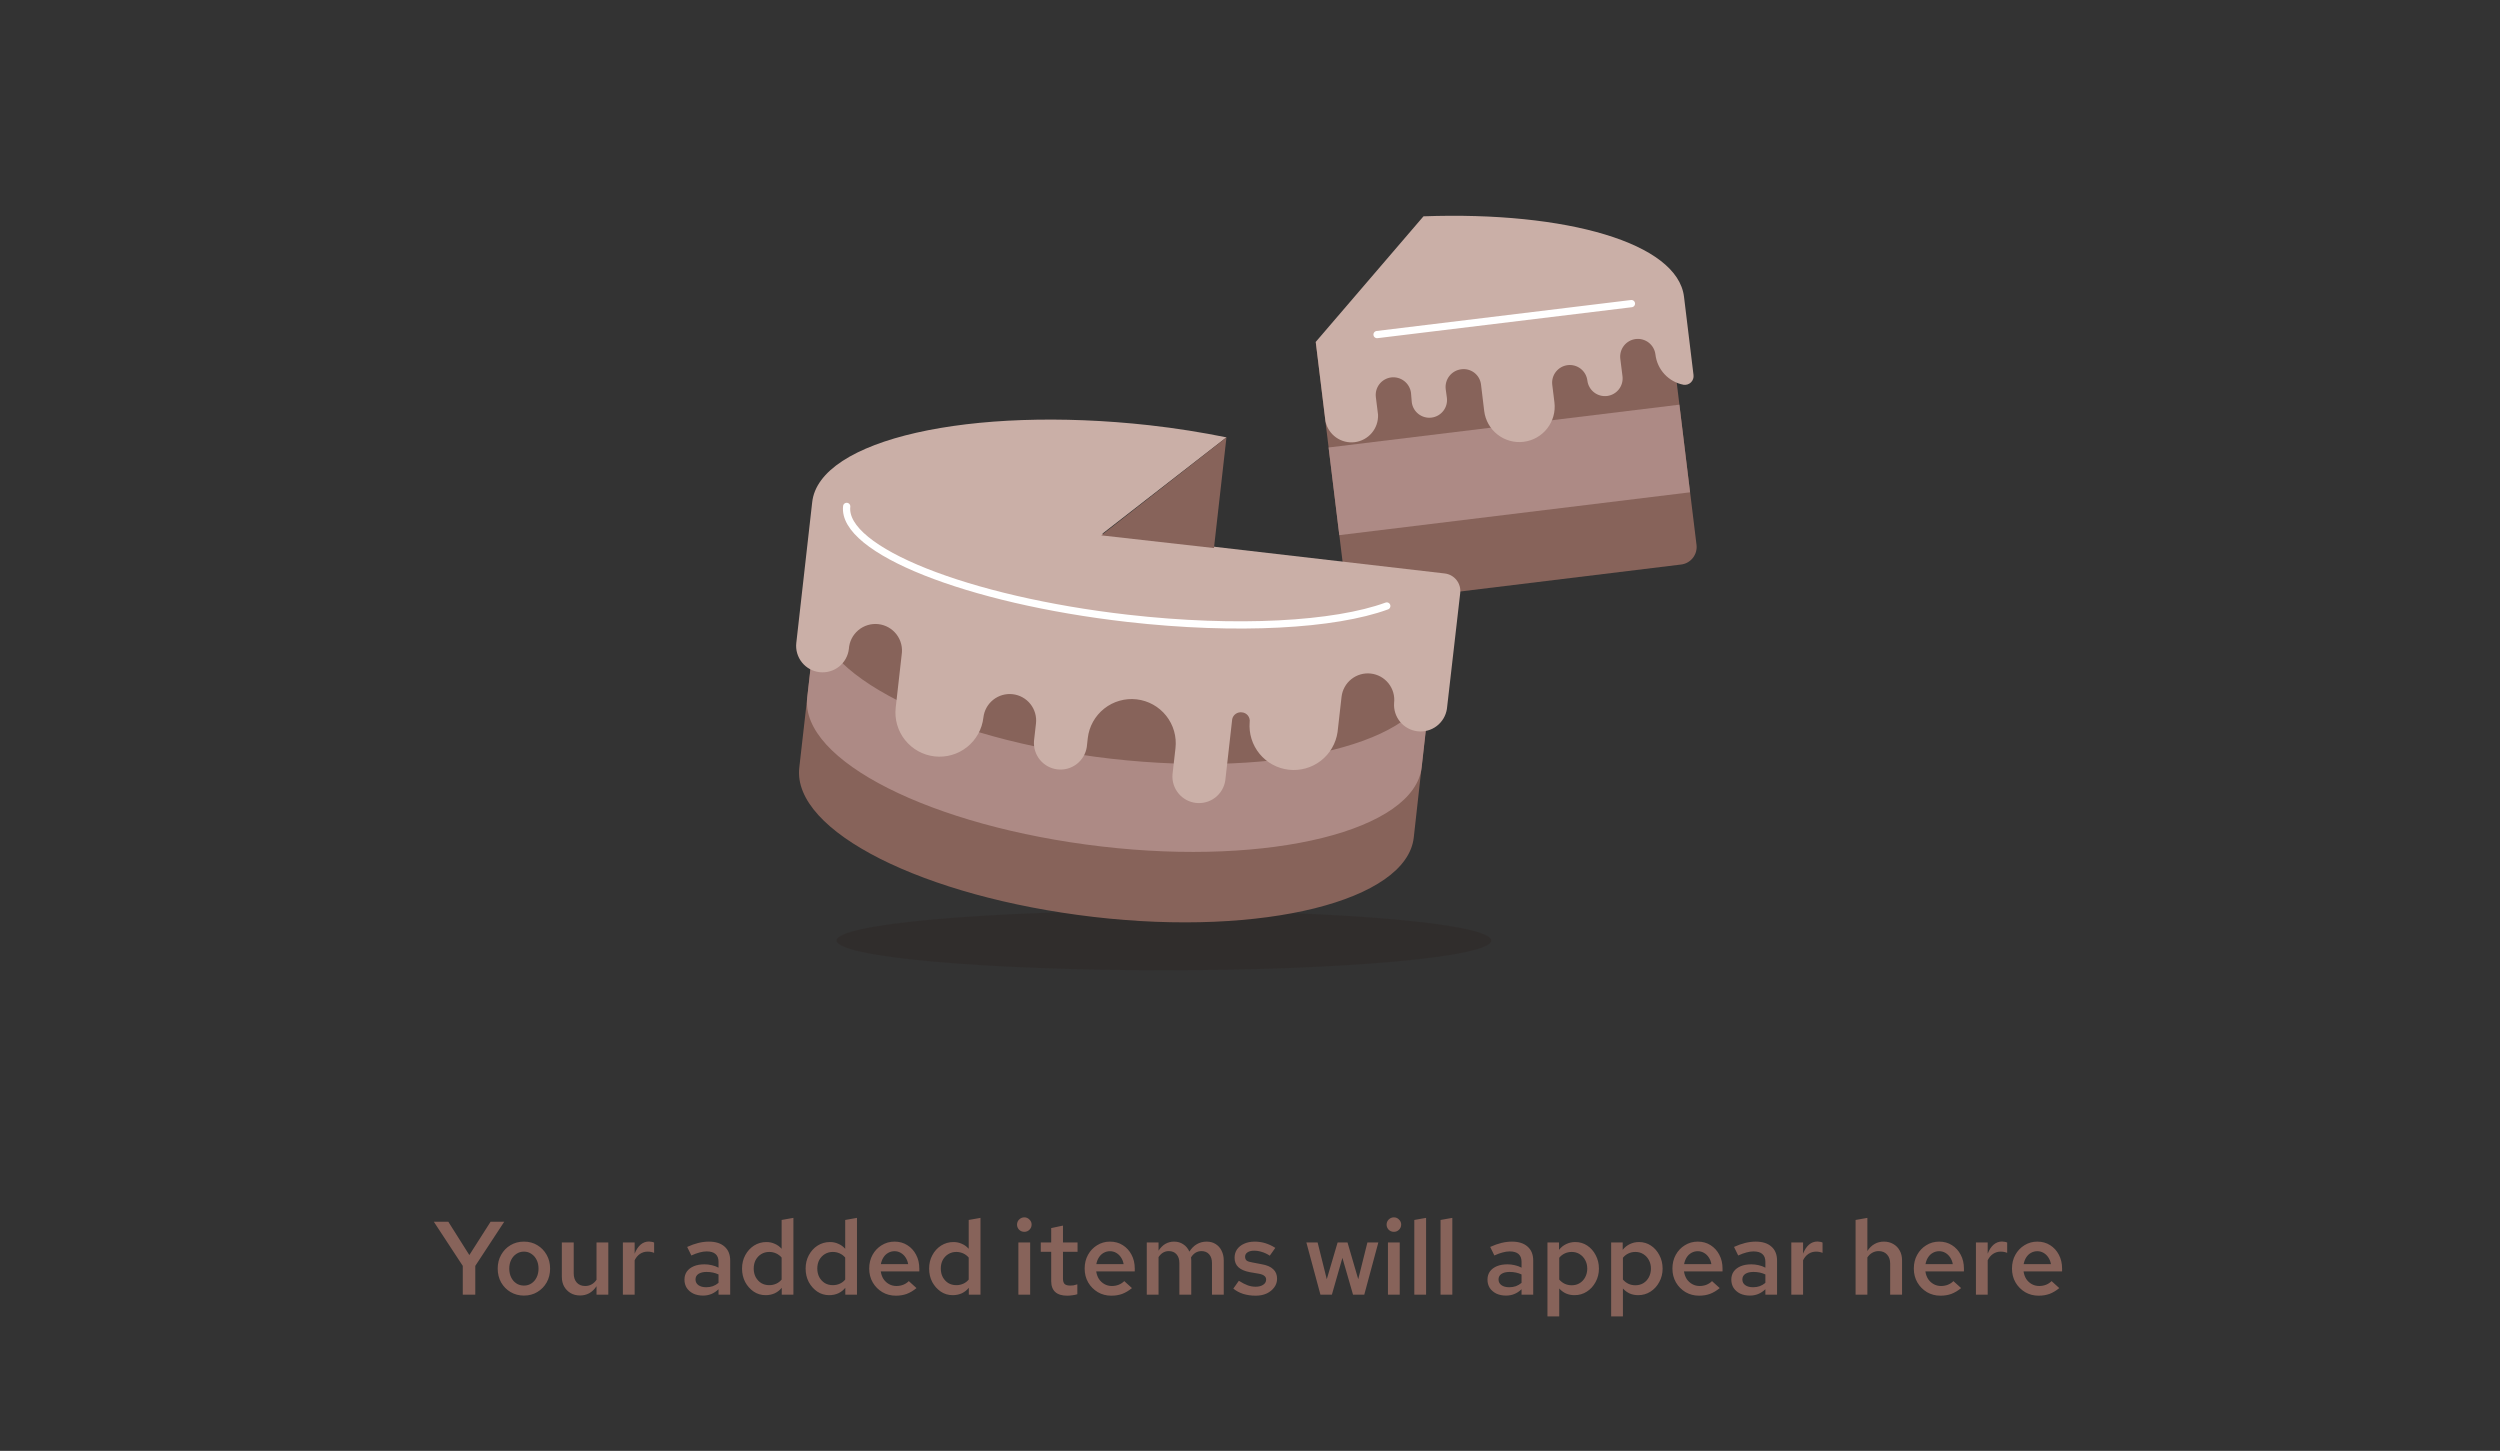 <svg width="336" height="195" viewBox="0 0 336 195" fill="none" xmlns="http://www.w3.org/2000/svg">
<rect x="0" y="0" width="336" height="195" fill="#333333" stroke="none"/>
<path opacity="0.15" d="M112.436 126.406C112.436 127.467 117.072 128.485 125.323 129.235C133.575 129.985 144.767 130.406 156.436 130.406C168.106 130.406 179.297 129.985 187.549 129.235C195.8 128.485 200.436 127.467 200.436 126.406C200.436 125.345 195.8 124.328 187.549 123.578C179.297 122.828 168.106 122.406 156.436 122.406C144.767 122.406 133.575 122.828 125.323 123.578C117.072 124.328 112.436 125.345 112.436 126.406Z" fill="#260F08"/>
<path d="M223.983 40.22L176.836 45.98L181.156 81.34L225.929 75.873C226.242 75.837 226.544 75.739 226.819 75.585C227.093 75.43 227.334 75.223 227.528 74.975C227.721 74.727 227.863 74.443 227.946 74.139C228.029 73.835 228.05 73.518 228.009 73.206L223.983 40.22Z" fill="#87635A"/>
<path d="M178.562 60.142L225.708 54.388L227.143 66.166L180.002 71.924L178.562 60.142Z" fill="#AD8A85"/>
<path d="M189.636 52.78C189.55 52.156 189.222 51.591 188.723 51.207C188.224 50.823 187.594 50.65 186.969 50.726C186.659 50.766 186.36 50.866 186.088 51.022C185.817 51.177 185.579 51.385 185.388 51.633C185.197 51.881 185.057 52.164 184.976 52.466C184.895 52.768 184.875 53.083 184.916 53.393L185.209 55.74C185.245 56.635 184.943 57.51 184.363 58.193C183.784 58.876 182.969 59.316 182.08 59.427C181.192 59.538 180.294 59.31 179.564 58.791C178.835 58.271 178.328 57.496 178.143 56.62L176.836 45.953L191.316 29.073C210.569 28.38 225.449 32.673 226.329 39.873L227.609 50.406C227.632 50.586 227.612 50.768 227.553 50.938C227.493 51.109 227.395 51.264 227.266 51.39C227.137 51.516 226.981 51.611 226.809 51.667C226.637 51.723 226.455 51.739 226.276 51.713C225.292 51.526 224.394 51.029 223.712 50.295C223.031 49.561 222.603 48.628 222.489 47.633C222.451 47.323 222.352 47.024 222.197 46.752C222.043 46.481 221.837 46.242 221.591 46.05C221.344 45.858 221.062 45.717 220.761 45.634C220.46 45.551 220.146 45.528 219.836 45.566C219.21 45.644 218.641 45.967 218.253 46.465C218.061 46.711 217.92 46.993 217.837 47.294C217.754 47.595 217.731 47.91 217.769 48.22L218.063 50.566C218.101 50.876 218.078 51.191 217.995 51.492C217.912 51.793 217.771 52.075 217.579 52.321C217.387 52.567 217.148 52.774 216.877 52.928C216.605 53.082 216.306 53.181 215.996 53.22C215.686 53.258 215.372 53.235 215.07 53.152C214.769 53.069 214.488 52.928 214.241 52.736C213.995 52.544 213.789 52.305 213.635 52.034C213.48 51.762 213.381 51.463 213.343 51.153C213.306 50.843 213.208 50.544 213.056 50.271C212.903 49.999 212.699 49.759 212.453 49.566C212.208 49.373 211.927 49.23 211.627 49.145C211.327 49.061 211.013 49.036 210.703 49.073C210.393 49.11 210.093 49.207 209.821 49.36C209.549 49.512 209.309 49.717 209.116 49.962C208.726 50.457 208.548 51.087 208.623 51.713L208.916 54.086C209.068 55.338 208.717 56.599 207.939 57.592C207.161 58.584 206.021 59.228 204.769 59.38C203.517 59.532 202.256 59.18 201.264 58.403C200.271 57.625 199.628 56.485 199.476 55.233L199.049 51.686C199.013 51.375 198.915 51.073 198.761 50.8C198.606 50.527 198.398 50.288 198.15 50.096C197.901 49.905 197.617 49.765 197.313 49.686C197.01 49.606 196.693 49.588 196.383 49.633C195.754 49.713 195.183 50.038 194.793 50.538C194.403 51.037 194.227 51.671 194.303 52.3L194.463 53.473C194.54 54.099 194.366 54.73 193.979 55.228C193.591 55.725 193.022 56.049 192.396 56.126C191.77 56.204 191.139 56.03 190.641 55.642C190.144 55.255 189.82 54.686 189.743 54.06L189.636 52.78Z" fill="#CAAFA7"/>
<path d="M185.076 44.966L219.263 40.806" stroke="white" stroke-width="0.974" stroke-linecap="round" stroke-linejoin="round"/>
<path d="M111.449 67.793C110.489 76.273 128.196 85.233 150.916 87.74C173.636 90.246 192.996 85.58 193.956 77.073L190.009 112.566C189.049 121.046 169.769 125.9 146.969 123.233C124.169 120.566 106.463 111.74 107.423 103.18L111.449 67.793Z" fill="#87635A"/>
<path d="M109.823 81.953C108.863 90.406 126.569 99.393 149.396 101.98C172.223 104.566 191.449 99.793 192.409 91.313L191.076 103.1C190.116 111.58 170.836 116.433 148.036 113.766C125.236 111.1 107.529 102.22 108.489 93.74L109.823 81.953Z" fill="#AD8A85"/>
<path d="M164.836 58.78C161.529 58.113 158.063 57.553 154.489 57.153C130.489 54.486 110.036 59.046 109.156 67.526L107.023 86.406C106.97 86.87 107.009 87.34 107.138 87.789C107.267 88.238 107.484 88.657 107.775 89.022C108.362 89.76 109.219 90.234 110.156 90.34C111.093 90.446 112.034 90.175 112.772 89.588C113.509 89 113.983 88.143 114.089 87.206C114.12 86.723 114.249 86.252 114.467 85.82C114.686 85.389 114.99 85.006 115.361 84.695C115.732 84.385 116.162 84.152 116.625 84.013C117.088 83.873 117.575 83.829 118.056 83.884C118.536 83.938 119.001 84.089 119.422 84.328C119.842 84.567 120.21 84.89 120.502 85.275C120.795 85.661 121.006 86.101 121.123 86.571C121.24 87.04 121.26 87.529 121.183 88.006L120.383 95.1C120.206 96.663 120.657 98.232 121.637 99.462C122.617 100.692 124.046 101.483 125.609 101.66C127.172 101.836 128.741 101.385 129.972 100.405C131.202 99.425 131.992 97.996 132.169 96.433C132.275 95.496 132.749 94.639 133.487 94.052C134.225 93.464 135.165 93.194 136.103 93.3C137.04 93.406 137.896 93.88 138.484 94.617C139.071 95.355 139.342 96.296 139.236 97.233L138.969 99.58C138.898 100.501 139.186 101.414 139.773 102.127C140.36 102.84 141.201 103.298 142.118 103.405C143.036 103.512 143.959 103.26 144.695 102.7C145.43 102.141 145.92 101.319 146.063 100.406L146.196 99.206C146.376 97.643 147.17 96.216 148.403 95.238C149.636 94.26 151.206 93.813 152.769 93.993C154.332 94.173 155.76 94.967 156.737 96.2C157.715 97.433 158.163 99.003 157.983 100.566L157.583 104.086C157.511 105.007 157.799 105.92 158.386 106.634C158.973 107.347 159.814 107.805 160.732 107.912C161.649 108.019 162.573 107.766 163.308 107.207C164.043 106.648 164.534 105.826 164.676 104.913L165.609 96.646C165.673 96.359 165.843 96.106 166.086 95.938C166.328 95.77 166.624 95.699 166.916 95.74C167.072 95.752 167.223 95.797 167.361 95.871C167.499 95.945 167.621 96.046 167.718 96.168C167.816 96.291 167.887 96.432 167.928 96.583C167.969 96.734 167.978 96.891 167.956 97.046C167.827 98.588 168.304 100.12 169.286 101.315C170.268 102.511 171.677 103.277 173.215 103.451C174.753 103.624 176.297 103.192 177.521 102.245C178.745 101.298 179.551 99.912 179.769 98.38L180.303 93.66C180.409 92.722 180.883 91.866 181.62 91.278C182.358 90.691 183.299 90.42 184.236 90.526C185.173 90.632 186.03 91.106 186.617 91.844C187.205 92.582 187.475 93.522 187.369 94.46C187.298 95.381 187.586 96.294 188.173 97.007C188.76 97.72 189.601 98.178 190.518 98.285C191.436 98.392 192.359 98.14 193.095 97.58C193.83 97.021 194.32 96.199 194.463 95.286L196.249 79.74C196.29 79.427 196.269 79.111 196.186 78.807C196.103 78.503 195.961 78.219 195.767 77.971C195.574 77.723 195.333 77.516 195.059 77.361C194.784 77.207 194.482 77.109 194.169 77.073L148.143 71.74L164.836 58.78Z" fill="#CAAFA7"/>
<path d="M163.156 73.66L164.836 58.78L148.009 71.953L163.156 73.66Z" fill="#87635A"/>
<path d="M113.796 68.06C113.129 73.926 130.036 80.646 151.529 83.1C166.303 84.78 179.396 84.006 186.383 81.446" stroke="white" stroke-width="0.974" stroke-linecap="round" stroke-linejoin="round"/>
<path d="M62.198 174V170.136L58.306 164.2H60.252L63.08 168.68L65.936 164.2H67.77L63.878 170.136V174H62.198ZM70.419 174.126C69.757 174.126 69.155 173.967 68.613 173.65C68.081 173.333 67.661 172.903 67.353 172.362C67.045 171.811 66.891 171.191 66.891 170.5C66.891 169.809 67.045 169.193 67.353 168.652C67.661 168.101 68.081 167.667 68.613 167.35C69.145 167.033 69.747 166.874 70.419 166.874C71.091 166.874 71.689 167.033 72.211 167.35C72.743 167.667 73.163 168.101 73.471 168.652C73.779 169.193 73.933 169.809 73.933 170.5C73.933 171.191 73.779 171.811 73.471 172.362C73.163 172.903 72.743 173.333 72.211 173.65C71.689 173.967 71.091 174.126 70.419 174.126ZM70.419 172.782C70.802 172.782 71.138 172.684 71.427 172.488C71.726 172.292 71.959 172.021 72.127 171.676C72.295 171.321 72.379 170.929 72.379 170.5C72.379 170.061 72.295 169.674 72.127 169.338C71.959 168.993 71.726 168.722 71.427 168.526C71.138 168.321 70.802 168.218 70.419 168.218C70.037 168.218 69.696 168.321 69.397 168.526C69.099 168.722 68.865 168.993 68.697 169.338C68.529 169.674 68.445 170.061 68.445 170.5C68.445 170.939 68.529 171.331 68.697 171.676C68.865 172.021 69.099 172.292 69.397 172.488C69.696 172.684 70.037 172.782 70.419 172.782ZM77.961 174.112C77.476 174.112 77.051 174.005 76.687 173.79C76.323 173.575 76.034 173.281 75.819 172.908C75.614 172.535 75.511 172.101 75.511 171.606V166.986H77.107V171.144C77.107 171.657 77.242 172.068 77.513 172.376C77.793 172.684 78.171 172.838 78.647 172.838C78.964 172.838 79.249 172.768 79.501 172.628C79.762 172.488 79.986 172.278 80.173 171.998V166.986H81.755V174H80.173V172.866C79.902 173.277 79.58 173.589 79.207 173.804C78.834 174.009 78.418 174.112 77.961 174.112ZM83.715 174V166.986H85.297V168.498C85.503 167.966 85.769 167.56 86.095 167.28C86.422 167 86.8 166.86 87.229 166.86C87.369 166.869 87.491 166.883 87.593 166.902C87.696 166.911 87.803 166.944 87.915 167V168.386C87.794 168.33 87.654 168.288 87.495 168.26C87.346 168.232 87.197 168.218 87.047 168.218C86.665 168.218 86.319 168.321 86.011 168.526C85.713 168.731 85.475 169.016 85.297 169.38V174H83.715ZM94.484 174.126C93.999 174.126 93.565 174.037 93.182 173.86C92.809 173.673 92.515 173.421 92.3 173.104C92.095 172.777 91.992 172.404 91.992 171.984C91.992 171.564 92.099 171.2 92.314 170.892C92.538 170.584 92.851 170.346 93.252 170.178C93.653 170.01 94.129 169.926 94.68 169.926C95.007 169.926 95.329 169.963 95.646 170.038C95.963 170.103 96.271 170.215 96.57 170.374V169.59C96.57 169.123 96.435 168.773 96.164 168.54C95.903 168.307 95.501 168.19 94.96 168.19C94.671 168.19 94.358 168.237 94.022 168.33C93.695 168.414 93.327 168.549 92.916 168.736L92.356 167.588C93.383 167.112 94.353 166.874 95.268 166.874C96.183 166.874 96.887 167.098 97.382 167.546C97.886 167.985 98.138 168.61 98.138 169.422V174H96.57V173.272C96.271 173.561 95.949 173.776 95.604 173.916C95.259 174.056 94.885 174.126 94.484 174.126ZM93.476 171.956C93.476 172.283 93.607 172.539 93.868 172.726C94.129 172.913 94.479 173.006 94.918 173.006C95.235 173.006 95.529 172.959 95.8 172.866C96.08 172.763 96.337 172.614 96.57 172.418V171.284C96.327 171.172 96.075 171.088 95.814 171.032C95.553 170.976 95.268 170.948 94.96 170.948C94.503 170.948 94.139 171.037 93.868 171.214C93.607 171.391 93.476 171.639 93.476 171.956ZM102.895 174.07C102.307 174.07 101.775 173.911 101.299 173.594C100.823 173.267 100.441 172.838 100.151 172.306C99.871 171.765 99.731 171.163 99.731 170.5C99.731 169.828 99.876 169.226 100.165 168.694C100.455 168.153 100.847 167.723 101.341 167.406C101.845 167.089 102.401 166.93 103.007 166.93C103.409 166.93 103.782 167.009 104.127 167.168C104.482 167.317 104.79 167.541 105.051 167.84V163.962L106.633 163.682V174H105.065V173.076C104.813 173.393 104.501 173.641 104.127 173.818C103.754 173.986 103.343 174.07 102.895 174.07ZM103.385 172.726C103.721 172.726 104.034 172.661 104.323 172.53C104.613 172.399 104.855 172.213 105.051 171.97V169.016C104.846 168.773 104.599 168.587 104.309 168.456C104.02 168.325 103.712 168.26 103.385 168.26C102.984 168.26 102.625 168.358 102.307 168.554C101.999 168.741 101.752 169.002 101.565 169.338C101.388 169.674 101.299 170.061 101.299 170.5C101.299 170.92 101.388 171.303 101.565 171.648C101.752 171.984 101.999 172.25 102.307 172.446C102.625 172.633 102.984 172.726 103.385 172.726ZM111.44 174.07C110.852 174.07 110.32 173.911 109.844 173.594C109.368 173.267 108.985 172.838 108.696 172.306C108.416 171.765 108.276 171.163 108.276 170.5C108.276 169.828 108.421 169.226 108.71 168.694C108.999 168.153 109.391 167.723 109.886 167.406C110.39 167.089 110.945 166.93 111.552 166.93C111.953 166.93 112.327 167.009 112.672 167.168C113.027 167.317 113.335 167.541 113.596 167.84V163.962L115.178 163.682V174H113.61V173.076C113.358 173.393 113.045 173.641 112.672 173.818C112.299 173.986 111.888 174.07 111.44 174.07ZM111.93 172.726C112.266 172.726 112.579 172.661 112.868 172.53C113.157 172.399 113.4 172.213 113.596 171.97V169.016C113.391 168.773 113.143 168.587 112.854 168.456C112.565 168.325 112.257 168.26 111.93 168.26C111.529 168.26 111.169 168.358 110.852 168.554C110.544 168.741 110.297 169.002 110.11 169.338C109.933 169.674 109.844 170.061 109.844 170.5C109.844 170.92 109.933 171.303 110.11 171.648C110.297 171.984 110.544 172.25 110.852 172.446C111.169 172.633 111.529 172.726 111.93 172.726ZM120.405 174.14C119.733 174.14 119.126 173.981 118.585 173.664C118.044 173.337 117.614 172.903 117.297 172.362C116.98 171.811 116.821 171.191 116.821 170.5C116.821 169.809 116.97 169.193 117.269 168.652C117.568 168.111 117.974 167.681 118.487 167.364C119.01 167.037 119.588 166.874 120.223 166.874C120.876 166.874 121.45 167.033 121.945 167.35C122.449 167.667 122.841 168.097 123.121 168.638C123.41 169.179 123.555 169.8 123.555 170.5V170.878H118.375C118.431 171.261 118.552 171.601 118.739 171.9C118.935 172.189 119.182 172.418 119.481 172.586C119.789 172.754 120.12 172.838 120.475 172.838C120.802 172.838 121.11 172.782 121.399 172.67C121.698 172.549 121.945 172.385 122.141 172.18L123.177 173.118C122.748 173.473 122.309 173.734 121.861 173.902C121.422 174.061 120.937 174.14 120.405 174.14ZM118.389 169.898H122.057C122.001 169.562 121.884 169.263 121.707 169.002C121.539 168.741 121.324 168.535 121.063 168.386C120.811 168.237 120.531 168.162 120.223 168.162C119.915 168.162 119.63 168.237 119.369 168.386C119.117 168.526 118.907 168.727 118.739 168.988C118.571 169.249 118.454 169.553 118.389 169.898ZM128.038 174.07C127.45 174.07 126.918 173.911 126.442 173.594C125.966 173.267 125.583 172.838 125.294 172.306C125.014 171.765 124.874 171.163 124.874 170.5C124.874 169.828 125.018 169.226 125.308 168.694C125.597 168.153 125.989 167.723 126.484 167.406C126.988 167.089 127.543 166.93 128.15 166.93C128.551 166.93 128.924 167.009 129.27 167.168C129.624 167.317 129.932 167.541 130.194 167.84V163.962L131.776 163.682V174H130.208V173.076C129.956 173.393 129.643 173.641 129.27 173.818C128.896 173.986 128.486 174.07 128.038 174.07ZM128.528 172.726C128.864 172.726 129.176 172.661 129.466 172.53C129.755 172.399 129.998 172.213 130.194 171.97V169.016C129.988 168.773 129.741 168.587 129.452 168.456C129.162 168.325 128.854 168.26 128.528 168.26C128.126 168.26 127.767 168.358 127.45 168.554C127.142 168.741 126.894 169.002 126.708 169.338C126.53 169.674 126.442 170.061 126.442 170.5C126.442 170.92 126.53 171.303 126.708 171.648C126.894 171.984 127.142 172.25 127.45 172.446C127.767 172.633 128.126 172.726 128.528 172.726ZM136.871 174V166.986H138.453V174H136.871ZM137.669 165.558C137.399 165.558 137.165 165.465 136.969 165.278C136.783 165.082 136.689 164.853 136.689 164.592C136.689 164.321 136.783 164.093 136.969 163.906C137.165 163.71 137.399 163.612 137.669 163.612C137.94 163.612 138.169 163.71 138.355 163.906C138.551 164.093 138.649 164.317 138.649 164.578C138.649 164.849 138.551 165.082 138.355 165.278C138.169 165.465 137.94 165.558 137.669 165.558ZM143.437 174.14C142.727 174.14 142.191 173.977 141.827 173.65C141.463 173.314 141.281 172.824 141.281 172.18V168.246H139.881V166.986H141.281V165.054L142.863 164.718V166.986H144.823V168.246H142.863V171.83C142.863 172.175 142.937 172.423 143.087 172.572C143.245 172.712 143.497 172.782 143.843 172.782C144.001 172.782 144.146 172.773 144.277 172.754C144.417 172.726 144.589 172.679 144.795 172.614V173.944C144.599 174.009 144.375 174.056 144.123 174.084C143.88 174.121 143.651 174.14 143.437 174.14ZM149.362 174.14C148.69 174.14 148.083 173.981 147.542 173.664C147.001 173.337 146.571 172.903 146.254 172.362C145.937 171.811 145.778 171.191 145.778 170.5C145.778 169.809 145.927 169.193 146.226 168.652C146.525 168.111 146.931 167.681 147.444 167.364C147.967 167.037 148.545 166.874 149.18 166.874C149.833 166.874 150.407 167.033 150.902 167.35C151.406 167.667 151.798 168.097 152.078 168.638C152.367 169.179 152.512 169.8 152.512 170.5V170.878H147.332C147.388 171.261 147.509 171.601 147.696 171.9C147.892 172.189 148.139 172.418 148.438 172.586C148.746 172.754 149.077 172.838 149.432 172.838C149.759 172.838 150.067 172.782 150.356 172.67C150.655 172.549 150.902 172.385 151.098 172.18L152.134 173.118C151.705 173.473 151.266 173.734 150.818 173.902C150.379 174.061 149.894 174.14 149.362 174.14ZM147.346 169.898H151.014C150.958 169.562 150.841 169.263 150.664 169.002C150.496 168.741 150.281 168.535 150.02 168.386C149.768 168.237 149.488 168.162 149.18 168.162C148.872 168.162 148.587 168.237 148.326 168.386C148.074 168.526 147.864 168.727 147.696 168.988C147.528 169.249 147.411 169.553 147.346 169.898ZM154.126 174V166.986H155.708V168.092C155.969 167.691 156.272 167.387 156.618 167.182C156.972 166.977 157.364 166.874 157.794 166.874C158.27 166.874 158.685 166.995 159.04 167.238C159.404 167.481 159.674 167.807 159.852 168.218C160.132 167.779 160.463 167.448 160.846 167.224C161.238 166.991 161.681 166.874 162.176 166.874C162.633 166.874 163.034 166.981 163.38 167.196C163.725 167.411 163.991 167.709 164.178 168.092C164.374 168.475 164.472 168.913 164.472 169.408V174H162.89V169.758C162.89 169.263 162.764 168.871 162.512 168.582C162.26 168.293 161.914 168.148 161.476 168.148C161.196 168.148 160.934 168.218 160.692 168.358C160.458 168.498 160.253 168.708 160.076 168.988C160.085 169.053 160.09 169.123 160.09 169.198C160.099 169.263 160.104 169.333 160.104 169.408V174H158.508V169.758C158.508 169.263 158.382 168.871 158.13 168.582C157.878 168.293 157.532 168.148 157.094 168.148C156.524 168.148 156.062 168.419 155.708 168.96V174H154.126ZM168.769 174.14C168.172 174.14 167.612 174.061 167.089 173.902C166.576 173.734 166.133 173.496 165.759 173.188L166.501 172.138C166.968 172.427 167.369 172.633 167.705 172.754C168.051 172.875 168.401 172.936 168.755 172.936C169.175 172.936 169.516 172.847 169.777 172.67C170.039 172.493 170.169 172.264 170.169 171.984C170.169 171.769 170.09 171.601 169.931 171.48C169.782 171.349 169.535 171.251 169.189 171.186L167.957 170.976C167.276 170.845 166.767 170.621 166.431 170.304C166.095 169.987 165.927 169.567 165.927 169.044C165.927 168.605 166.039 168.227 166.263 167.91C166.497 167.583 166.814 167.331 167.215 167.154C167.626 166.967 168.102 166.874 168.643 166.874C169.129 166.874 169.6 166.944 170.057 167.084C170.515 167.224 170.963 167.434 171.401 167.714L170.659 168.764C170.305 168.531 169.95 168.363 169.595 168.26C169.25 168.148 168.9 168.092 168.545 168.092C168.181 168.092 167.887 168.167 167.663 168.316C167.449 168.456 167.341 168.652 167.341 168.904C167.341 169.128 167.411 169.301 167.551 169.422C167.701 169.534 167.957 169.618 168.321 169.674L169.567 169.912C170.267 170.033 170.785 170.257 171.121 170.584C171.467 170.901 171.639 171.326 171.639 171.858C171.639 172.287 171.513 172.675 171.261 173.02C171.009 173.365 170.669 173.641 170.239 173.846C169.81 174.042 169.32 174.14 168.769 174.14ZM177.465 174L175.575 166.986H177.087L178.319 171.928L179.775 166.986H181.105L182.547 171.928L183.779 166.986H185.249L183.359 174H181.847L180.419 169.058L179.005 174H177.465ZM186.541 174V166.986H188.123V174H186.541ZM187.339 165.558C187.069 165.558 186.835 165.465 186.639 165.278C186.453 165.082 186.359 164.853 186.359 164.592C186.359 164.321 186.453 164.093 186.639 163.906C186.835 163.71 187.069 163.612 187.339 163.612C187.61 163.612 187.839 163.71 188.025 163.906C188.221 164.093 188.319 164.317 188.319 164.578C188.319 164.849 188.221 165.082 188.025 165.278C187.839 165.465 187.61 165.558 187.339 165.558ZM190.083 174V163.962L191.665 163.682V174H190.083ZM193.61 174V163.962L195.192 163.682V174H193.61ZM202.41 174.126C201.924 174.126 201.49 174.037 201.108 173.86C200.734 173.673 200.44 173.421 200.226 173.104C200.02 172.777 199.918 172.404 199.918 171.984C199.918 171.564 200.025 171.2 200.24 170.892C200.464 170.584 200.776 170.346 201.178 170.178C201.579 170.01 202.055 169.926 202.606 169.926C202.932 169.926 203.254 169.963 203.572 170.038C203.889 170.103 204.197 170.215 204.496 170.374V169.59C204.496 169.123 204.36 168.773 204.09 168.54C203.828 168.307 203.427 168.19 202.886 168.19C202.596 168.19 202.284 168.237 201.948 168.33C201.621 168.414 201.252 168.549 200.842 168.736L200.282 167.588C201.308 167.112 202.279 166.874 203.194 166.874C204.108 166.874 204.813 167.098 205.308 167.546C205.812 167.985 206.064 168.61 206.064 169.422V174H204.496V173.272C204.197 173.561 203.875 173.776 203.53 173.916C203.184 174.056 202.811 174.126 202.41 174.126ZM201.402 171.956C201.402 172.283 201.532 172.539 201.794 172.726C202.055 172.913 202.405 173.006 202.844 173.006C203.161 173.006 203.455 172.959 203.726 172.866C204.006 172.763 204.262 172.614 204.496 172.418V171.284C204.253 171.172 204.001 171.088 203.74 171.032C203.478 170.976 203.194 170.948 202.886 170.948C202.428 170.948 202.064 171.037 201.794 171.214C201.532 171.391 201.402 171.639 201.402 171.956ZM207.979 176.926V166.986H209.533V167.98C209.794 167.644 210.112 167.387 210.485 167.21C210.868 167.023 211.278 166.93 211.717 166.93C212.314 166.93 212.851 167.089 213.327 167.406C213.803 167.723 214.181 168.153 214.461 168.694C214.75 169.235 214.895 169.837 214.895 170.5C214.895 171.163 214.746 171.765 214.447 172.306C214.158 172.847 213.766 173.277 213.271 173.594C212.776 173.911 212.226 174.07 211.619 174.07C211.199 174.07 210.816 173.995 210.471 173.846C210.126 173.687 209.822 173.463 209.561 173.174V176.926H207.979ZM211.241 172.74C211.642 172.74 211.997 172.647 212.305 172.46C212.622 172.264 212.87 171.998 213.047 171.662C213.234 171.317 213.327 170.929 213.327 170.5C213.327 170.071 213.234 169.688 213.047 169.352C212.87 169.016 212.622 168.75 212.305 168.554C211.997 168.358 211.642 168.26 211.241 168.26C210.896 168.26 210.578 168.33 210.289 168.47C210.009 168.601 209.766 168.792 209.561 169.044V171.97C209.766 172.213 210.014 172.404 210.303 172.544C210.592 172.675 210.905 172.74 211.241 172.74ZM216.538 176.926V166.986H218.092V167.98C218.353 167.644 218.67 167.387 219.044 167.21C219.426 167.023 219.837 166.93 220.276 166.93C220.873 166.93 221.41 167.089 221.886 167.406C222.362 167.723 222.74 168.153 223.02 168.694C223.309 169.235 223.454 169.837 223.454 170.5C223.454 171.163 223.304 171.765 223.006 172.306C222.716 172.847 222.324 173.277 221.83 173.594C221.335 173.911 220.784 174.07 220.178 174.07C219.758 174.07 219.375 173.995 219.03 173.846C218.684 173.687 218.381 173.463 218.12 173.174V176.926H216.538ZM219.8 172.74C220.201 172.74 220.556 172.647 220.864 172.46C221.181 172.264 221.428 171.998 221.606 171.662C221.792 171.317 221.886 170.929 221.886 170.5C221.886 170.071 221.792 169.688 221.606 169.352C221.428 169.016 221.181 168.75 220.864 168.554C220.556 168.358 220.201 168.26 219.8 168.26C219.454 168.26 219.137 168.33 218.848 168.47C218.568 168.601 218.325 168.792 218.12 169.044V171.97C218.325 172.213 218.572 172.404 218.862 172.544C219.151 172.675 219.464 172.74 219.8 172.74ZM228.358 174.14C227.686 174.14 227.08 173.981 226.538 173.664C225.997 173.337 225.568 172.903 225.25 172.362C224.933 171.811 224.774 171.191 224.774 170.5C224.774 169.809 224.924 169.193 225.222 168.652C225.521 168.111 225.927 167.681 226.44 167.364C226.963 167.037 227.542 166.874 228.176 166.874C228.83 166.874 229.404 167.033 229.898 167.35C230.402 167.667 230.794 168.097 231.074 168.638C231.364 169.179 231.508 169.8 231.508 170.5V170.878H226.328C226.384 171.261 226.506 171.601 226.692 171.9C226.888 172.189 227.136 172.418 227.434 172.586C227.742 172.754 228.074 172.838 228.428 172.838C228.755 172.838 229.063 172.782 229.352 172.67C229.651 172.549 229.898 172.385 230.094 172.18L231.13 173.118C230.701 173.473 230.262 173.734 229.814 173.902C229.376 174.061 228.89 174.14 228.358 174.14ZM226.342 169.898H230.01C229.954 169.562 229.838 169.263 229.66 169.002C229.492 168.741 229.278 168.535 229.016 168.386C228.764 168.237 228.484 168.162 228.176 168.162C227.868 168.162 227.584 168.237 227.322 168.386C227.07 168.526 226.86 168.727 226.692 168.988C226.524 169.249 226.408 169.553 226.342 169.898ZM235.181 174.126C234.696 174.126 234.262 174.037 233.879 173.86C233.506 173.673 233.212 173.421 232.997 173.104C232.792 172.777 232.689 172.404 232.689 171.984C232.689 171.564 232.797 171.2 233.011 170.892C233.235 170.584 233.548 170.346 233.949 170.178C234.351 170.01 234.827 169.926 235.377 169.926C235.704 169.926 236.026 169.963 236.343 170.038C236.661 170.103 236.969 170.215 237.267 170.374V169.59C237.267 169.123 237.132 168.773 236.861 168.54C236.6 168.307 236.199 168.19 235.657 168.19C235.368 168.19 235.055 168.237 234.719 168.33C234.393 168.414 234.024 168.549 233.613 168.736L233.053 167.588C234.08 167.112 235.051 166.874 235.965 166.874C236.88 166.874 237.585 167.098 238.079 167.546C238.583 167.985 238.835 168.61 238.835 169.422V174H237.267V173.272C236.969 173.561 236.647 173.776 236.301 173.916C235.956 174.056 235.583 174.126 235.181 174.126ZM234.173 171.956C234.173 172.283 234.304 172.539 234.565 172.726C234.827 172.913 235.177 173.006 235.615 173.006C235.933 173.006 236.227 172.959 236.497 172.866C236.777 172.763 237.034 172.614 237.267 172.418V171.284C237.025 171.172 236.773 171.088 236.511 171.032C236.25 170.976 235.965 170.948 235.657 170.948C235.2 170.948 234.836 171.037 234.565 171.214C234.304 171.391 234.173 171.639 234.173 171.956ZM240.751 174V166.986H242.333V168.498C242.538 167.966 242.804 167.56 243.131 167.28C243.457 167 243.835 166.86 244.265 166.86C244.405 166.869 244.526 166.883 244.629 166.902C244.731 166.911 244.839 166.944 244.951 167V168.386C244.829 168.33 244.689 168.288 244.531 168.26C244.381 168.232 244.232 168.218 244.083 168.218C243.7 168.218 243.355 168.321 243.047 168.526C242.748 168.731 242.51 169.016 242.333 169.38V174H240.751ZM249.391 174V163.962L250.973 163.682V168.134C251.244 167.714 251.566 167.401 251.939 167.196C252.312 166.981 252.732 166.874 253.199 166.874C253.675 166.874 254.095 166.981 254.459 167.196C254.823 167.401 255.108 167.691 255.313 168.064C255.528 168.437 255.635 168.876 255.635 169.38V174H254.039V169.828C254.039 169.315 253.899 168.909 253.619 168.61C253.339 168.302 252.966 168.148 252.499 168.148C252.182 168.148 251.892 168.223 251.631 168.372C251.379 168.512 251.16 168.722 250.973 169.002V174H249.391ZM260.802 174.14C260.13 174.14 259.523 173.981 258.982 173.664C258.44 173.337 258.011 172.903 257.694 172.362C257.376 171.811 257.218 171.191 257.218 170.5C257.218 169.809 257.367 169.193 257.666 168.652C257.964 168.111 258.37 167.681 258.884 167.364C259.406 167.037 259.985 166.874 260.62 166.874C261.273 166.874 261.847 167.033 262.342 167.35C262.846 167.667 263.238 168.097 263.518 168.638C263.807 169.179 263.952 169.8 263.952 170.5V170.878H258.772C258.828 171.261 258.949 171.601 259.136 171.9C259.332 172.189 259.579 172.418 259.878 172.586C260.186 172.754 260.517 172.838 260.872 172.838C261.198 172.838 261.506 172.782 261.796 172.67C262.094 172.549 262.342 172.385 262.538 172.18L263.574 173.118C263.144 173.473 262.706 173.734 262.258 173.902C261.819 174.061 261.334 174.14 260.802 174.14ZM258.786 169.898H262.454C262.398 169.562 262.281 169.263 262.104 169.002C261.936 168.741 261.721 168.535 261.46 168.386C261.208 168.237 260.928 168.162 260.62 168.162C260.312 168.162 260.027 168.237 259.766 168.386C259.514 168.526 259.304 168.727 259.136 168.988C258.968 169.249 258.851 169.553 258.786 169.898ZM265.565 174V166.986H267.147V168.498C267.352 167.966 267.618 167.56 267.945 167.28C268.272 167 268.65 166.86 269.079 166.86C269.219 166.869 269.34 166.883 269.443 166.902C269.546 166.911 269.653 166.944 269.765 167V168.386C269.644 168.33 269.504 168.288 269.345 168.26C269.196 168.232 269.046 168.218 268.897 168.218C268.514 168.218 268.169 168.321 267.861 168.526C267.562 168.731 267.324 169.016 267.147 169.38V174H265.565ZM273.995 174.14C273.323 174.14 272.716 173.981 272.175 173.664C271.634 173.337 271.204 172.903 270.887 172.362C270.57 171.811 270.411 171.191 270.411 170.5C270.411 169.809 270.56 169.193 270.859 168.652C271.158 168.111 271.564 167.681 272.077 167.364C272.6 167.037 273.178 166.874 273.813 166.874C274.466 166.874 275.04 167.033 275.535 167.35C276.039 167.667 276.431 168.097 276.711 168.638C277 169.179 277.145 169.8 277.145 170.5V170.878H271.965C272.021 171.261 272.142 171.601 272.329 171.9C272.525 172.189 272.772 172.418 273.071 172.586C273.379 172.754 273.71 172.838 274.065 172.838C274.392 172.838 274.7 172.782 274.989 172.67C275.288 172.549 275.535 172.385 275.731 172.18L276.767 173.118C276.338 173.473 275.899 173.734 275.451 173.902C275.012 174.061 274.527 174.14 273.995 174.14ZM271.979 169.898H275.647C275.591 169.562 275.474 169.263 275.297 169.002C275.129 168.741 274.914 168.535 274.653 168.386C274.401 168.237 274.121 168.162 273.813 168.162C273.505 168.162 273.22 168.237 272.959 168.386C272.707 168.526 272.497 168.727 272.329 168.988C272.161 169.249 272.044 169.553 271.979 169.898Z" fill="#87635A"/>
</svg>
